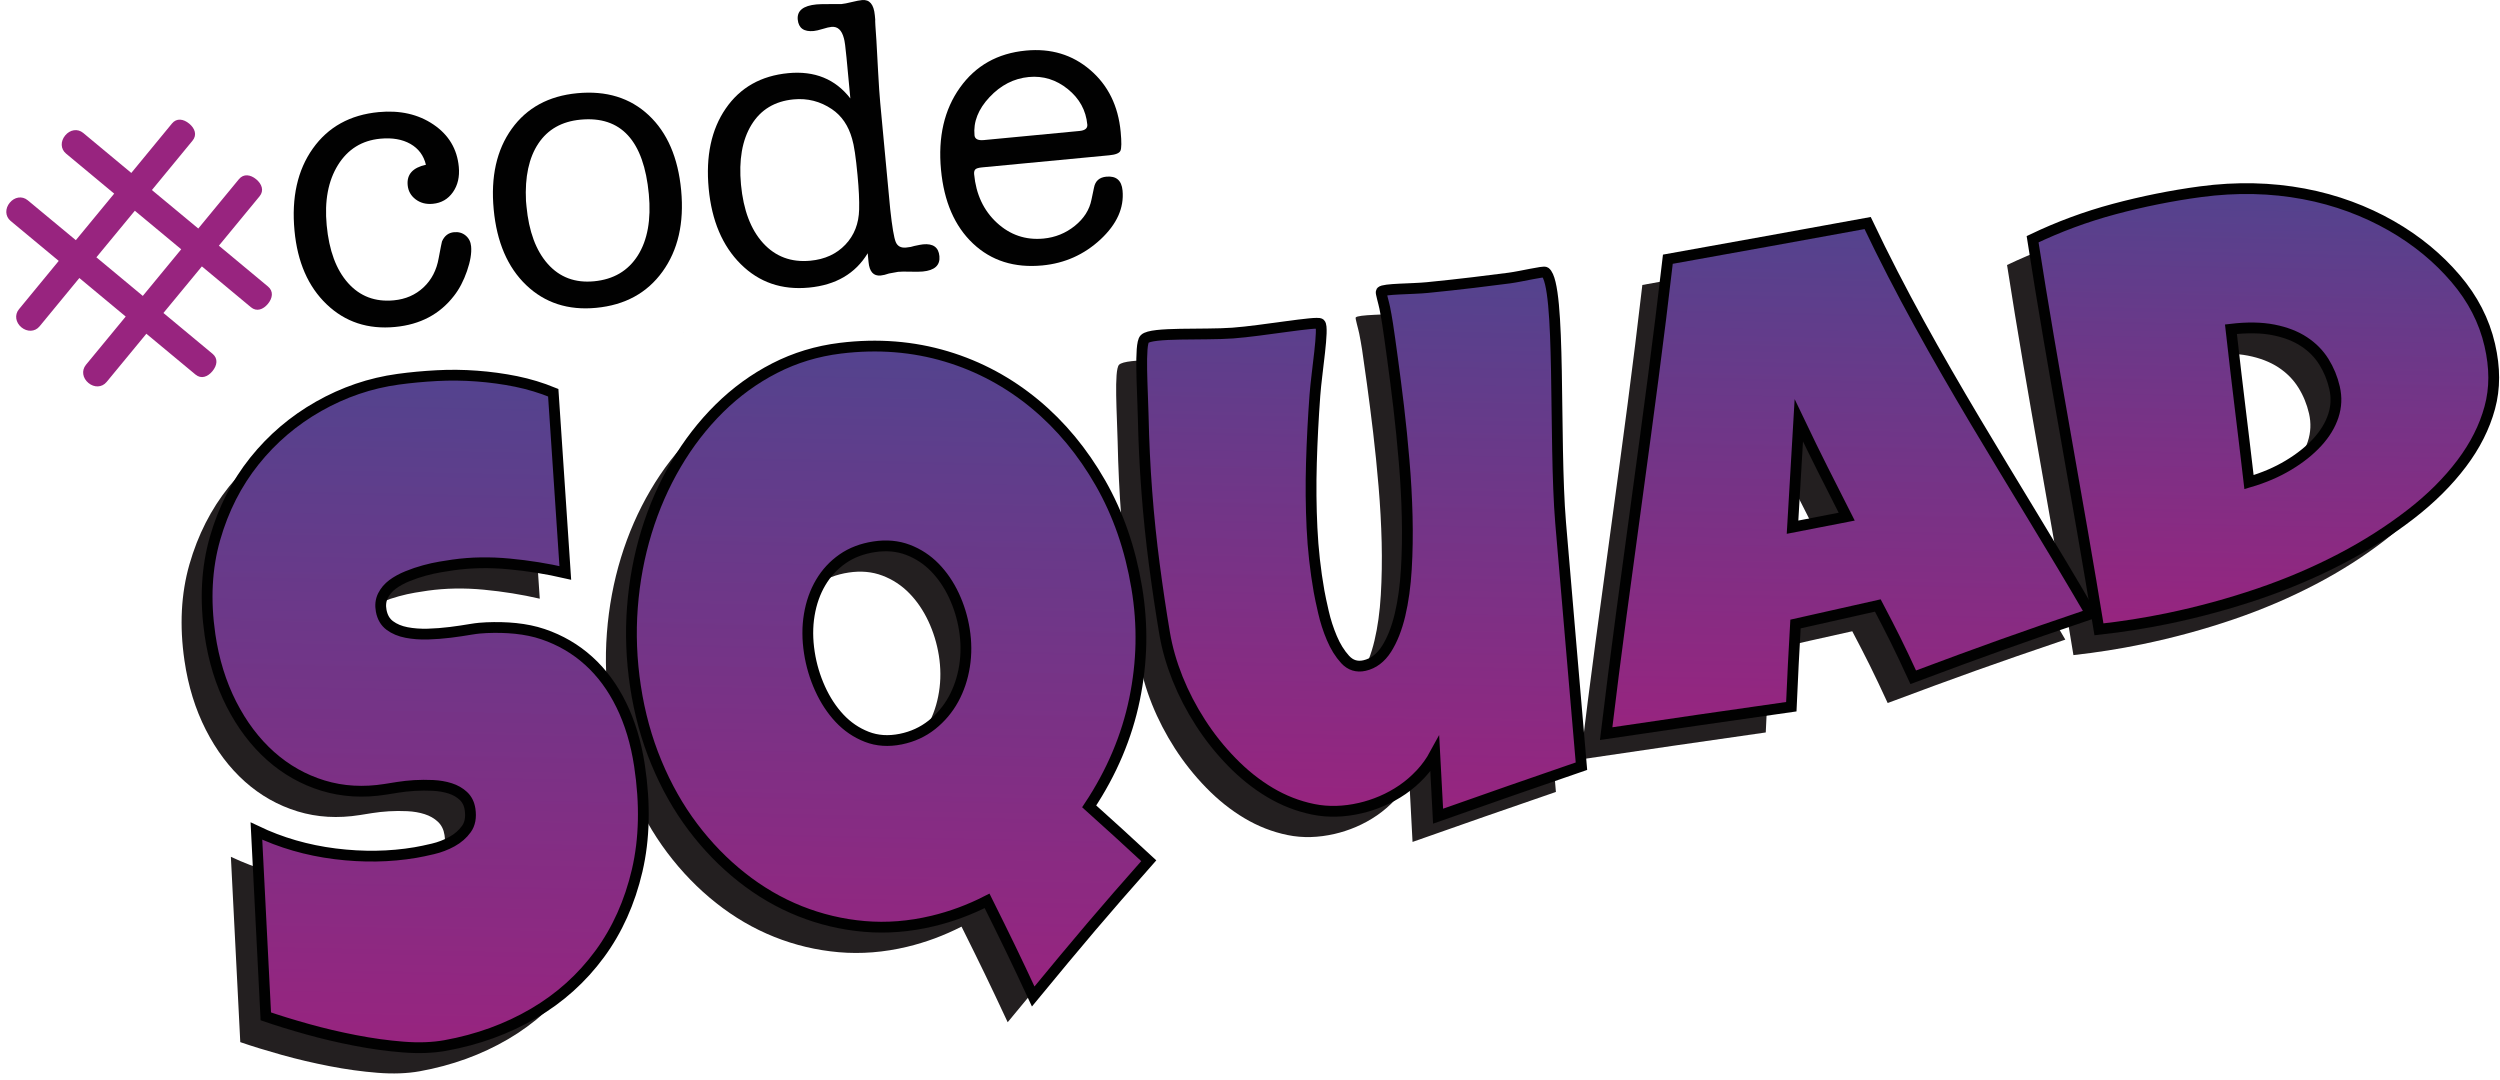 <?xml version="1.0" encoding="utf-8"?>
<!-- Generator: Adobe Illustrator 16.0.0, SVG Export Plug-In . SVG Version: 6.00 Build 0)  -->
<!DOCTYPE svg PUBLIC "-//W3C//DTD SVG 1.1//EN" "http://www.w3.org/Graphics/SVG/1.1/DTD/svg11.dtd">
<svg version="1.1" xmlns="http://www.w3.org/2000/svg" xmlns:xlink="http://www.w3.org/1999/xlink" x="0px" y="0px" width="398px"
	 height="172px" viewBox="0 0 398 172" enable-background="new 0 0 398 172" xml:space="preserve">
<g id="Layer_1">
</g>
<g id="Isolation_Mode">
	<g>
		<g>
			<path fill="#010101" d="M108.854,52.956l0.043,0.055C108.897,53.01,108.897,52.982,108.854,52.956z"/>
		</g>
		<g>
			<path fill="#010101" d="M64.901,29.473c-0.16-1.706,0.809-2.786,2.905-3.243c-0.352-1.473-1.173-2.577-2.462-3.317
				c-1.29-0.733-2.889-1.016-4.801-0.832c-2.929,0.277-5.173,1.675-6.738,4.188c-1.562,2.52-2.163,5.713-1.796,9.591
				c0.375,4.011,1.507,7.077,3.399,9.194c1.891,2.123,4.322,3.042,7.294,2.758c1.867-0.176,3.443-0.861,4.722-2.06
				c1.28-1.196,2.088-2.758,2.42-4.683c0.286-1.53,0.458-2.409,0.521-2.632c0.388-0.894,1.026-1.388,1.92-1.472
				c0.721-0.067,1.339,0.108,1.848,0.533c0.511,0.428,0.804,1.001,0.869,1.726c0.101,1.065-0.12,2.377-0.658,3.934
				c-0.54,1.557-1.23,2.871-2.069,3.941c-2.255,2.921-5.376,4.576-9.367,4.953c-4.329,0.413-7.965-0.79-10.908-3.609
				c-2.942-2.816-4.645-6.72-5.113-11.71c-0.496-5.284,0.475-9.646,2.915-13.082c2.439-3.438,5.931-5.371,10.473-5.804
				c3.396-0.323,6.309,0.336,8.732,1.977c2.424,1.64,3.771,3.891,4.037,6.745c0.147,1.578-0.163,2.92-0.939,4.026
				c-0.775,1.106-1.841,1.724-3.198,1.851c-1.064,0.104-1.974-0.134-2.734-0.707C65.413,31.165,64.986,30.411,64.901,29.473z"/>
			<path fill="#010101" d="M94.906,49.008c-4.456,0.423-8.168-0.781-11.134-3.618c-2.963-2.835-4.69-6.855-5.177-12.058
				c-0.487-5.197,0.468-9.475,2.874-12.824c2.405-3.347,5.879-5.236,10.425-5.668c4.624-0.439,8.418,0.727,11.379,3.498
				c2.958,2.774,4.682,6.762,5.168,11.963c0.489,5.201-0.499,9.512-2.962,12.93C103.018,46.647,99.493,48.574,94.906,49.008z
				 M92.417,19.05c-2.973,0.28-5.21,1.548-6.711,3.799c-1.502,2.252-2.158,5.301-1.968,9.154l0.078,0.832
				c0.375,4.009,1.511,7.074,3.401,9.194c1.891,2.121,4.342,3.037,7.358,2.751c3.097-0.293,5.423-1.665,6.97-4.112
				c1.545-2.447,2.128-5.7,1.751-9.748C102.496,22.392,98.866,18.436,92.417,19.05z"/>
			<path fill="#010101" d="M125.49,11.646c4.2-0.4,7.496,0.942,9.886,4.026l-0.608-6.457c-0.16-1.705-0.298-2.746-0.421-3.12
				c-0.336-1.302-0.993-1.908-1.969-1.815c-0.34,0.031-0.811,0.142-1.414,0.33c-0.604,0.186-1.074,0.294-1.416,0.327
				c-1.569,0.148-2.417-0.458-2.548-1.823c-0.132-1.407,0.863-2.212,2.989-2.412c0.337-0.034,0.955-0.049,1.855-0.049
				c1.371-0.001,2.076-0.005,2.117-0.007c0.385-0.039,0.932-0.142,1.644-0.32c0.711-0.174,1.258-0.278,1.643-0.315
				c1.187-0.112,1.859,0.686,2.021,2.392l0.067,0.705c-0.029,0.134,0.032,1.27,0.193,3.41c0.024,0.255,0.113,1.904,0.269,4.945
				c0.115,2.146,0.228,3.773,0.332,4.883l0.587,6.279l1.007,10.694c0.307,2.816,0.6,4.554,0.881,5.216
				c0.279,0.665,0.831,0.957,1.649,0.877c0.563-0.053,0.989-0.135,1.289-0.25c0.686-0.15,1.157-0.239,1.415-0.263
				c1.597-0.153,2.465,0.476,2.595,1.88c0.138,1.451-0.749,2.268-2.662,2.449c-0.423,0.04-1.075,0.048-1.955,0.025
				c-0.881-0.026-1.533-0.017-1.957,0.024c-0.127,0.01-0.612,0.1-1.455,0.265c-0.495,0.178-0.938,0.283-1.32,0.321
				c-1.145,0.108-1.787-0.605-1.931-2.14l-0.033-0.322l-0.099-1.085c-1.961,3.241-5.079,5.065-9.355,5.471
				c-4.32,0.411-7.94-0.833-10.862-3.742c-2.919-2.904-4.619-6.916-5.1-12.031c-0.484-5.156,0.42-9.407,2.721-12.746
				C117.842,13.932,121.16,12.056,125.49,11.646z M136.775,33.347c0.04-1.42-0.044-3.24-0.256-5.457
				c-0.265-2.858-0.554-4.789-0.864-5.789c-0.585-2.097-1.66-3.67-3.224-4.728c-1.846-1.244-3.875-1.763-6.1-1.55
				c-2.991,0.286-5.228,1.635-6.706,4.058c-1.475,2.42-2.027,5.592-1.66,9.512c0.383,4.052,1.558,7.158,3.527,9.315
				c1.971,2.155,4.476,3.085,7.511,2.797c2.307-0.216,4.167-1.069,5.583-2.561C135.997,37.457,136.725,35.591,136.775,33.347z"/>
			<path fill="#010101" d="M178.412,21c0.152,1.621,0.14,2.623-0.041,3.005c-0.176,0.383-0.773,0.623-1.792,0.718l-20.251,1.926
				c-0.552,0.055-0.903,0.16-1.061,0.325c-0.156,0.169-0.216,0.423-0.186,0.763c0.302,3.197,1.505,5.77,3.616,7.722
				c2.11,1.947,4.586,2.791,7.432,2.52c1.869-0.179,3.531-0.852,4.982-2.021c1.453-1.173,2.339-2.567,2.655-4.19l0.402-1.91
				c0.202-1.049,0.854-1.626,1.958-1.731c1.568-0.149,2.435,0.585,2.584,2.202c0.26,2.776-0.91,5.367-3.509,7.789
				c-2.603,2.418-5.686,3.799-9.249,4.139c-4.459,0.425-8.144-0.743-11.058-3.497c-2.916-2.758-4.612-6.67-5.087-11.744
				c-0.488-5.203,0.516-9.558,3.015-13.062c2.498-3.506,5.996-5.475,10.497-5.903c3.991-0.379,7.405,0.65,10.247,3.09
				C176.41,13.576,178.026,16.867,178.412,21z M155.141,21.54c0.058,0.595,0.553,0.847,1.487,0.76l15.218-1.449
				c0.89-0.082,1.312-0.424,1.254-1.021c-0.213-2.26-1.245-4.141-3.1-5.645c-1.855-1.499-3.928-2.141-6.22-1.925
				c-2.378,0.229-4.461,1.298-6.252,3.209C155.734,17.383,154.94,19.404,155.141,21.54z"/>
		</g>
		<g>
			<g>
				<path fill="#231F20" d="M97.735,125.96c0.933,6.139,0.809,11.705-0.368,16.742c-1.179,5.036-3.167,9.481-5.981,13.301
					c-2.813,3.818-6.313,6.981-10.517,9.442c-4.203,2.457-8.883,4.169-14.051,5.1c-1.994,0.357-4.232,0.442-6.717,0.243
					c-2.486-0.196-5.035-0.551-7.643-1.057c-2.609-0.509-5.147-1.103-7.607-1.793c-2.46-0.688-4.665-1.367-6.599-2.031
					c-0.599-11.809-0.896-17.717-1.497-29.508c3.896,1.862,8.075,3.072,12.524,3.629c4.449,0.558,8.707,0.486,12.78-0.203
					c0.772-0.127,1.704-0.322,2.79-0.579c1.088-0.256,2.099-0.644,3.042-1.163c0.939-0.518,1.7-1.183,2.287-1.991
					c0.585-0.812,0.779-1.86,0.588-3.155c-0.13-0.87-0.483-1.581-1.061-2.121c-0.578-0.542-1.279-0.939-2.106-1.204
					c-0.826-0.265-1.745-0.423-2.75-0.472c-1.003-0.049-1.98-0.043-2.93,0.015c-0.948,0.061-1.834,0.153-2.65,0.285
					c-0.815,0.131-1.469,0.232-1.958,0.312c-3.516,0.563-6.833,0.371-9.944-0.582c-3.115-0.956-5.91-2.536-8.376-4.736
					c-2.464-2.199-4.544-4.952-6.218-8.241c-1.677-3.292-2.813-6.963-3.404-11.013c-0.812-5.555-0.548-10.67,0.793-15.346
					c1.338-4.673,3.436-8.787,6.276-12.338c2.839-3.552,6.256-6.457,10.233-8.713c3.973-2.253,8.192-3.694,12.645-4.304
					c1.983-0.27,4.037-0.466,6.152-0.577c2.116-0.113,4.24-0.092,6.368,0.067c2.122,0.158,4.213,0.444,6.262,0.862
					c2.047,0.414,4.021,1.017,5.914,1.791c0.78,11.767,1.16,17.429,1.917,28.689c-2.859-0.662-5.833-1.139-8.921-1.433
					c-3.087-0.295-6.062-0.244-8.926,0.157c-0.522,0.073-1.2,0.181-2.022,0.317c-0.823,0.139-1.684,0.333-2.576,0.578
					c-0.893,0.24-1.789,0.546-2.688,0.911c-0.899,0.363-1.688,0.796-2.361,1.295c-0.674,0.5-1.187,1.108-1.538,1.82
					c-0.354,0.718-0.439,1.517-0.273,2.393c0.194,1.016,0.65,1.8,1.376,2.335c0.723,0.539,1.608,0.909,2.655,1.116
					c1.047,0.201,2.179,0.283,3.396,0.249c1.211-0.038,2.407-0.13,3.583-0.277c1.173-0.15,2.265-0.312,3.265-0.484
					c1.002-0.168,1.855-0.235,2.488-0.259c3.141-0.128,6.25,0.104,8.997,1.034c2.749,0.932,5.171,2.346,7.261,4.233
					c2.092,1.883,3.828,4.236,5.208,7.059C96.234,119.179,97.193,122.375,97.735,125.96z"/>
				<path fill="#231F20" d="M176.904,97.653c0.997,5.973,0.878,11.812-0.35,17.771c-1.228,5.955-3.63,11.642-7.222,17.052
					c3.799,3.42,5.691,5.137,9.484,8.653c-7.344,8.307-11.014,12.653-18.394,21.611c-2.946-6.321-4.413-9.33-7.346-15.22
					c-1.396,0.709-2.82,1.335-4.266,1.873c-1.445,0.536-2.916,0.982-4.413,1.341c-3.679,0.881-7.303,1.168-10.861,0.859
					c-3.558-0.31-6.982-1.125-10.269-2.439c-3.286-1.312-6.373-3.113-9.255-5.394c-2.883-2.278-5.476-4.949-7.779-8.006
					c-2.301-3.056-4.235-6.476-5.799-10.253c-1.569-3.774-2.679-7.811-3.329-12.104c-0.645-4.245-0.809-8.454-0.489-12.62
					c0.317-4.158,1.065-8.163,2.238-11.99c1.173-3.83,2.744-7.42,4.706-10.755c1.96-3.341,4.261-6.317,6.897-8.917
					c2.633-2.603,5.573-4.74,8.803-6.397c3.23-1.658,6.723-2.721,10.46-3.18c5.971-0.733,11.589-0.267,16.866,1.314
					c5.277,1.579,9.979,4.153,14.112,7.576c4.136,3.423,7.606,7.639,10.421,12.556C173.937,85.899,175.859,91.413,176.904,97.653z
					 M149.462,104.327c-0.307-1.9-0.861-3.712-1.667-5.433c-0.808-1.722-1.819-3.207-3.039-4.455
					c-1.22-1.246-2.645-2.185-4.276-2.803c-1.631-0.619-3.428-0.785-5.391-0.484c-1.924,0.293-3.604,0.935-5.026,1.924
					c-1.424,0.997-2.588,2.253-3.479,3.766s-1.499,3.232-1.817,5.145c-0.317,1.91-0.312,3.926,0.019,6.033
					c0.308,1.981,0.874,3.883,1.695,5.698c0.823,1.817,1.855,3.395,3.098,4.724c1.242,1.33,2.691,2.318,4.342,2.96
					c1.648,0.643,3.453,0.76,5.412,0.366c1.881-0.379,3.533-1.139,4.955-2.273c1.424-1.133,2.568-2.495,3.438-4.081
					c0.871-1.591,1.457-3.337,1.76-5.251C149.791,108.254,149.78,106.313,149.462,104.327z"/>
				<path fill="#231F20" d="M241.948,47.444c2.571,2.029,1.331,26.634,2.438,39.919c1.077,12.902,2.226,25.809,3.315,38.715
					c-9.146,3.146-13.704,4.743-22.824,7.957c-0.214-4.081-0.317-6.038-0.521-9.844c-0.601,1.113-1.345,2.146-2.228,3.099
					c-0.885,0.948-1.85,1.792-2.906,2.515c-1.059,0.729-2.178,1.342-3.352,1.844c-1.17,0.501-2.315,0.861-3.4,1.111
					c-2.54,0.586-5.057,0.682-7.48,0.183c-2.427-0.496-4.724-1.397-6.888-2.69c-2.167-1.288-4.187-2.91-6.069-4.84
					c-1.881-1.929-3.544-4.021-4.993-6.268c-1.444-2.25-2.662-4.588-3.638-7.019c-0.971-2.429-1.66-4.831-2.06-7.204
					c-0.59-3.504-1.133-7.137-1.635-10.939c-0.499-3.805-0.899-7.665-1.202-11.632c-0.299-3.961-0.489-7.978-0.577-12.079
					c-0.087-4.097-0.603-11.37,0.229-12.203c1.112-1.118,9.34-0.601,14.021-0.942c4.683-0.341,13.451-1.921,13.916-1.483
					c0.644,0.595-0.555,7.709-0.823,11.387c-0.271,3.679-0.456,7.256-0.558,10.771c-0.099,3.515-0.072,6.951,0.091,10.339
					c0.162,3.389,0.536,6.745,1.128,10.102c0.134,0.774,0.366,1.87,0.694,3.294c0.327,1.422,0.776,2.809,1.341,4.151
					c0.565,1.341,1.27,2.48,2.112,3.4c0.842,0.917,1.868,1.243,3.073,0.973c1.427-0.316,2.604-1.212,3.522-2.652
					c0.916-1.439,1.631-3.25,2.142-5.418c0.514-2.165,0.854-4.589,1.01-7.278c0.158-2.69,0.204-5.466,0.136-8.366
					c-0.071-2.9-0.235-5.838-0.489-8.851c-0.252-3.007-0.546-5.901-0.873-8.672c-0.328-2.77-0.659-5.331-0.976-7.648
					c-0.317-2.313-0.576-4.173-0.78-5.51c-0.137-0.862-0.285-1.705-0.452-2.539c-0.17-0.832-0.655-2.455-0.568-2.578
					c0.353-0.486,4.919-0.424,7.346-0.667c2.427-0.241,4.874-0.508,7.332-0.8c1.896-0.227,3.802-0.466,5.708-0.715
					C238.117,48.113,241.687,47.237,241.948,47.444z"/>
				<path fill="#231F20" d="M328.799,101.827c-11.429,3.879-17.078,5.905-28.279,10.095c-2.273-4.934-3.398-7.161-5.639-11.427
					c-5.26,1.168-7.883,1.76-13.104,2.951c-0.282,4.933-0.413,7.521-0.667,13.161c-11.856,1.686-17.74,2.561-29.48,4.291
					c3.03-25.215,6.924-50.299,9.831-75.53c12.629-2.271,18.972-3.415,31.803-5.76C303.614,61.442,316.69,80.995,328.799,101.827z
					 M289.93,86.352c-3.047-6.03-4.563-8.91-7.623-15.322c-0.396,6.959-0.604,10.176-1.003,17.002
					C284.748,87.358,286.472,87.023,289.93,86.352z"/>
				<path fill="#231F20" d="M392.304,59.022c0.844,3.655,0.836,6.89-0.002,9.983c-0.832,3.089-2.328,6.046-4.482,8.894
					c-2.15,2.854-4.873,5.58-8.156,8.107c-3.275,2.528-6.943,4.888-11.006,7.009c-4.055,2.119-8.424,4-13.098,5.593
					c-4.674,1.594-9.508,2.916-14.496,3.948c-1.861,0.385-3.684,0.719-5.475,0.998c-1.791,0.285-3.625,0.529-5.5,0.739
					c-3.36-20.735-7.348-41.346-10.568-62.104c4.113-1.97,8.431-3.586,12.979-4.801c4.547-1.217,9.131-2.144,13.766-2.766
					c5.766-0.771,11.248-0.629,16.418,0.343c5.17,0.969,9.824,2.738,13.924,5.074c4.1,2.335,7.525,5.214,10.258,8.412
					C389.597,51.653,391.41,55.159,392.304,59.022z M353.976,80.849c2.355-0.685,4.453-1.586,6.285-2.688
					c1.834-1.104,3.363-2.322,4.578-3.65c1.221-1.326,2.072-2.723,2.557-4.2c0.484-1.474,0.549-2.959,0.199-4.481
					c-0.346-1.494-0.912-2.871-1.701-4.132c-0.791-1.265-1.846-2.339-3.168-3.208c-1.322-0.868-2.945-1.499-4.859-1.874
					c-1.918-0.371-4.176-0.41-6.768-0.104C352.281,67.051,352.812,70.838,353.976,80.849z"/>
			</g>
		</g>
		<g>
			<g>
				
					<linearGradient id="SVGID_1_" gradientUnits="userSpaceOnUse" x1="96.697" y1="183.804" x2="96.697" y2="76.634" gradientTransform="matrix(1 0.021 -0.021 1 -26.25 -19.013)">
					<stop  offset="0" style="stop-color:#98247F"/>
					<stop  offset="1" style="stop-color:#53438E"/>
				</linearGradient>
				<path fill="url(#SVGID_1_)" stroke="#010101" stroke-width="1.717" stroke-miterlimit="10" d="M101.804,121.858
					c0.93,6.141,0.805,11.707-0.37,16.745c-1.178,5.031-3.167,9.481-5.982,13.296c-2.813,3.821-6.312,6.983-10.517,9.442
					c-4.203,2.457-8.883,4.169-14.052,5.103c-1.992,0.358-4.229,0.442-6.716,0.243c-2.487-0.196-5.032-0.55-7.643-1.058
					c-2.609-0.506-5.146-1.102-7.605-1.793c-2.462-0.688-4.667-1.368-6.601-2.032c-0.598-11.805-0.897-17.714-1.497-29.505
					c3.896,1.862,8.074,3.068,12.525,3.627c4.448,0.558,8.708,0.488,12.779-0.199c0.771-0.131,1.703-0.326,2.79-0.583
					c1.086-0.254,2.099-0.646,3.04-1.162c0.941-0.518,1.702-1.181,2.289-1.995c0.585-0.807,0.78-1.858,0.588-3.147
					c-0.13-0.875-0.484-1.582-1.061-2.126c-0.578-0.539-1.279-0.941-2.106-1.205c-0.826-0.264-1.743-0.423-2.748-0.472
					c-1.004-0.046-1.98-0.041-2.929,0.015c-0.952,0.061-1.836,0.154-2.653,0.287c-0.814,0.131-1.469,0.232-1.961,0.312
					c-3.514,0.562-6.83,0.37-9.94-0.581c-3.116-0.953-5.913-2.537-8.377-4.733c-2.467-2.204-4.543-4.956-6.22-8.248
					c-1.675-3.289-2.81-6.962-3.404-11.011c-0.811-5.555-0.543-10.669,0.795-15.347c1.338-4.672,3.437-8.785,6.276-12.336
					c2.839-3.551,6.256-6.458,10.233-8.713c3.975-2.252,8.189-3.694,12.646-4.305c1.983-0.272,4.036-0.463,6.153-0.576
					c2.116-0.115,4.238-0.091,6.366,0.069c2.123,0.158,4.213,0.441,6.262,0.856c2.047,0.418,4.022,1.021,5.913,1.794
					c0.78,11.764,1.161,17.429,1.919,28.688c-2.86-0.659-5.833-1.139-8.92-1.43c-3.089-0.293-6.063-0.246-8.928,0.157
					c-0.522,0.073-1.201,0.18-2.021,0.318c-0.825,0.136-1.687,0.329-2.578,0.573c-0.894,0.243-1.789,0.547-2.688,0.913
					c-0.9,0.362-1.688,0.798-2.362,1.296c-0.673,0.499-1.185,1.108-1.538,1.819c-0.353,0.72-0.438,1.518-0.272,2.395
					c0.194,1.019,0.649,1.8,1.374,2.335c0.725,0.538,1.61,0.91,2.657,1.112c1.047,0.2,2.178,0.286,3.396,0.252
					c1.212-0.037,2.408-0.13,3.581-0.277c1.175-0.15,2.267-0.311,3.267-0.484c1.002-0.17,1.857-0.235,2.49-0.26
					c3.139-0.126,6.247,0.103,8.995,1.034c2.749,0.932,5.169,2.345,7.26,4.232c2.092,1.886,3.829,4.239,5.209,7.059
					C100.3,115.079,101.259,118.275,101.804,121.858z"/>
				
					<linearGradient id="SVGID_2_" gradientUnits="userSpaceOnUse" x1="170.818" y1="173.582" x2="170.818" y2="70.592" gradientTransform="matrix(1 0.021 -0.021 1 -26.25 -19.013)">
					<stop  offset="0" style="stop-color:#98247F"/>
					<stop  offset="1" style="stop-color:#53438E"/>
				</linearGradient>
				<path fill="url(#SVGID_2_)" stroke="#010101" stroke-width="1.717" stroke-miterlimit="10" d="M180.968,93.552
					c1,5.972,0.878,11.812-0.349,17.767c-1.229,5.959-3.631,11.644-7.221,17.055c3.799,3.419,5.693,5.133,9.486,8.654
					c-7.344,8.304-11.016,12.653-18.396,21.609c-2.943-6.32-4.412-9.33-7.345-15.219c-1.396,0.713-2.82,1.337-4.266,1.874
					c-1.444,0.535-2.917,0.982-4.415,1.339c-3.678,0.88-7.299,1.166-10.859,0.858c-3.558-0.309-6.982-1.123-10.269-2.437
					c-3.285-1.312-6.372-3.116-9.253-5.395c-2.882-2.277-5.478-4.948-7.78-8.004c-2.302-3.055-4.235-6.477-5.8-10.254
					c-1.569-3.775-2.678-7.812-3.329-12.102c-0.645-4.248-0.81-8.456-0.491-12.619c0.319-4.164,1.067-8.167,2.24-11.995
					c1.172-3.829,2.744-7.419,4.704-10.753c1.961-3.341,4.263-6.314,6.899-8.92c2.635-2.601,5.573-4.74,8.805-6.396
					c3.229-1.655,6.719-2.721,10.458-3.178c5.972-0.733,11.59-0.268,16.867,1.312c5.274,1.578,9.976,4.154,14.11,7.575
					c4.136,3.426,7.609,7.642,10.422,12.556C178,81.797,179.925,87.311,180.968,93.552z M153.527,100.226
					c-0.305-1.901-0.86-3.715-1.666-5.435c-0.806-1.718-1.821-3.206-3.04-4.452c-1.219-1.248-2.643-2.186-4.274-2.806
					c-1.63-0.618-3.427-0.784-5.391-0.484c-1.925,0.294-3.604,0.936-5.026,1.927c-1.424,0.994-2.587,2.249-3.479,3.765
					c-0.893,1.513-1.5,3.232-1.817,5.145c-0.318,1.908-0.31,3.924,0.02,6.033c0.309,1.981,0.874,3.883,1.695,5.698
					c0.82,1.814,1.854,3.396,3.097,4.726c1.242,1.328,2.69,2.312,4.342,2.957c1.648,0.643,3.453,0.762,5.412,0.367
					c1.88-0.379,3.534-1.143,4.956-2.272c1.421-1.135,2.566-2.497,3.438-4.085c0.867-1.588,1.456-3.337,1.759-5.246
					C153.857,104.152,153.846,102.209,153.527,100.226z"/>
				
					<linearGradient id="SVGID_3_" gradientUnits="userSpaceOnUse" x1="245.245" y1="143.526" x2="245.245" y2="56.565" gradientTransform="matrix(1 0.021 -0.021 1 -26.25 -19.013)">
					<stop  offset="0" style="stop-color:#98247F"/>
					<stop  offset="1" style="stop-color:#53438E"/>
				</linearGradient>
				<path fill="url(#SVGID_3_)" stroke="#010101" stroke-width="1.717" stroke-miterlimit="10" d="M246.013,43.339
					c2.571,2.03,1.331,26.637,2.44,39.923c1.076,12.902,2.223,25.809,3.313,38.715c-9.146,3.146-13.702,4.742-22.823,7.958
					c-0.213-4.085-0.318-6.039-0.523-9.845c-0.603,1.112-1.343,2.147-2.228,3.097c-0.884,0.948-1.849,1.79-2.905,2.517
					c-1.059,0.725-2.174,1.341-3.35,1.841c-1.172,0.503-2.317,0.862-3.402,1.111c-2.539,0.587-5.054,0.682-7.479,0.184
					c-2.427-0.496-4.724-1.395-6.89-2.688c-2.164-1.291-4.188-2.91-6.066-4.842c-1.882-1.927-3.549-4.021-4.992-6.269
					c-1.449-2.244-2.665-4.588-3.641-7.017c-0.97-2.429-1.659-4.831-2.061-7.206c-0.59-3.502-1.133-7.136-1.633-10.938
					s-0.901-7.668-1.201-11.63c-0.302-3.965-0.491-7.979-0.578-12.077c-0.089-4.101-0.604-11.376,0.229-12.21
					c1.111-1.114,9.338-0.597,14.021-0.938c4.681-0.34,13.449-1.922,13.916-1.483c0.641,0.598-0.561,7.712-0.827,11.388
					c-0.269,3.678-0.454,7.258-0.556,10.771c-0.102,3.511-0.072,6.948,0.092,10.336c0.161,3.388,0.535,6.747,1.124,10.101
					c0.137,0.777,0.371,1.873,0.698,3.297c0.325,1.425,0.771,2.808,1.339,4.148c0.565,1.341,1.269,2.479,2.112,3.401
					c0.841,0.917,1.869,1.242,3.071,0.976c1.431-0.317,2.607-1.212,3.526-2.653c0.915-1.441,1.628-3.254,2.144-5.42
					c0.512-2.165,0.849-4.59,1.007-7.277c0.16-2.69,0.204-5.468,0.134-8.37c-0.07-2.898-0.231-5.837-0.488-8.847
					c-0.252-3.01-0.545-5.903-0.872-8.672c-0.332-2.769-0.661-5.332-0.978-7.65c-0.313-2.312-0.572-4.17-0.78-5.507
					c-0.134-0.862-0.284-1.709-0.45-2.54c-0.167-0.832-0.657-2.457-0.566-2.581c0.353-0.484,4.915-0.42,7.344-0.663
					c2.429-0.24,4.871-0.508,7.332-0.801c1.899-0.227,3.799-0.464,5.71-0.714C242.187,44.011,245.752,43.136,246.013,43.339z"/>
				
					<linearGradient id="SVGID_4_" gradientUnits="userSpaceOnUse" x1="323.118" y1="129.826" x2="323.118" y2="47.679" gradientTransform="matrix(1 0.021 -0.021 1 -26.25 -19.013)">
					<stop  offset="0" style="stop-color:#98247F"/>
					<stop  offset="1" style="stop-color:#53438E"/>
				</linearGradient>
				<path fill="url(#SVGID_4_)" stroke="#010101" stroke-width="1.717" stroke-miterlimit="10" d="M332.867,97.724
					c-11.435,3.879-17.077,5.904-28.28,10.096c-2.271-4.935-3.396-7.159-5.639-11.427c-5.259,1.168-7.88,1.758-13.104,2.948
					c-0.282,4.934-0.416,7.525-0.668,13.167c-11.855,1.681-17.737,2.556-29.479,4.288c3.03-25.214,6.921-50.3,9.827-75.53
					c12.631-2.271,18.976-3.415,31.804-5.759C307.682,57.34,320.758,76.889,332.867,97.724z M293.996,82.25
					c-3.046-6.028-4.562-8.911-7.622-15.322c-0.398,6.961-0.604,10.177-1.003,17.001C288.812,83.254,290.539,82.918,293.996,82.25z"
					/>
				
					<linearGradient id="SVGID_5_" gradientUnits="userSpaceOnUse" x1="387.889" y1="111.57" x2="387.889" y2="40.916" gradientTransform="matrix(1 0.021 -0.021 1 -26.25 -19.013)">
					<stop  offset="0" style="stop-color:#98247F"/>
					<stop  offset="1" style="stop-color:#53438E"/>
				</linearGradient>
				<path fill="url(#SVGID_5_)" stroke="#010101" stroke-width="1.717" stroke-miterlimit="10" d="M396.371,54.92
					c0.84,3.654,0.838,6.892,0.002,9.982c-0.836,3.087-2.334,6.047-4.484,8.897s-4.877,5.577-8.158,8.104
					c-3.275,2.525-6.945,4.889-11.002,7.007c-4.061,2.121-8.428,4.004-13.104,5.594c-4.67,1.592-9.506,2.915-14.494,3.953
					c-1.861,0.383-3.689,0.714-5.475,0.996c-1.789,0.28-3.625,0.529-5.502,0.737c-3.359-20.737-7.346-41.346-10.565-62.105
					c4.111-1.97,8.435-3.582,12.979-4.801c4.543-1.215,9.133-2.143,13.768-2.764c5.764-0.771,11.244-0.629,16.416,0.341
					c5.17,0.971,9.822,2.741,13.922,5.074c4.102,2.338,7.531,5.215,10.256,8.414C393.664,47.55,395.478,51.055,396.371,54.92z
					 M358.042,76.749c2.355-0.685,4.453-1.589,6.283-2.692c1.836-1.1,3.363-2.322,4.582-3.648c1.215-1.324,2.072-2.722,2.555-4.198
					c0.486-1.476,0.549-2.961,0.197-4.483c-0.342-1.493-0.91-2.869-1.697-4.133c-0.789-1.265-1.848-2.34-3.172-3.207
					c-1.318-0.869-2.941-1.497-4.859-1.873c-1.916-0.374-4.176-0.411-6.766-0.103C356.349,62.95,356.88,66.737,358.042,76.749z"/>
			</g>
		</g>
		<path fill="#98247F" d="M22.735,47.108l-7.39-6.144l6.119-7.414l7.384,6.136L22.735,47.108z M34.846,39.112l6.476-7.859
			c0.751-0.906,0.372-1.957-0.539-2.715c-0.899-0.741-1.995-0.922-2.745-0.015l-6.473,7.858l-7.382-6.128l6.467-7.858
			c0.757-0.914,0.379-1.96-0.527-2.711c-0.909-0.754-2.003-0.933-2.748-0.018l-6.472,7.866l-7.654-6.367
			c-0.908-0.755-2.12-0.514-2.868,0.394c-0.76,0.915-0.767,2.155,0.144,2.902l7.653,6.364l-6.106,7.409l-7.657-6.352
			c-0.909-0.754-2.121-0.52-2.866,0.395c-0.751,0.905-0.754,2.147,0.144,2.897l7.657,6.36l-6.33,7.693
			c-0.748,0.904-0.516,2.127,0.384,2.88c0.909,0.75,2.147,0.756,2.898-0.156l6.331-7.693l7.38,6.137L13.68,58.08
			c-0.743,0.919-0.514,2.136,0.4,2.888c0.899,0.754,2.139,0.754,2.889-0.155l6.332-7.681l7.822,6.498
			c0.914,0.755,1.945,0.368,2.697-0.54c0.75-0.908,0.934-2.004,0.019-2.765l-7.821-6.5l6.12-7.416l7.813,6.504
			c0.904,0.754,1.946,0.367,2.697-0.538c0.752-0.908,0.927-2.005,0.017-2.76L34.846,39.112z"/>
	</g>
</g>
</svg>
